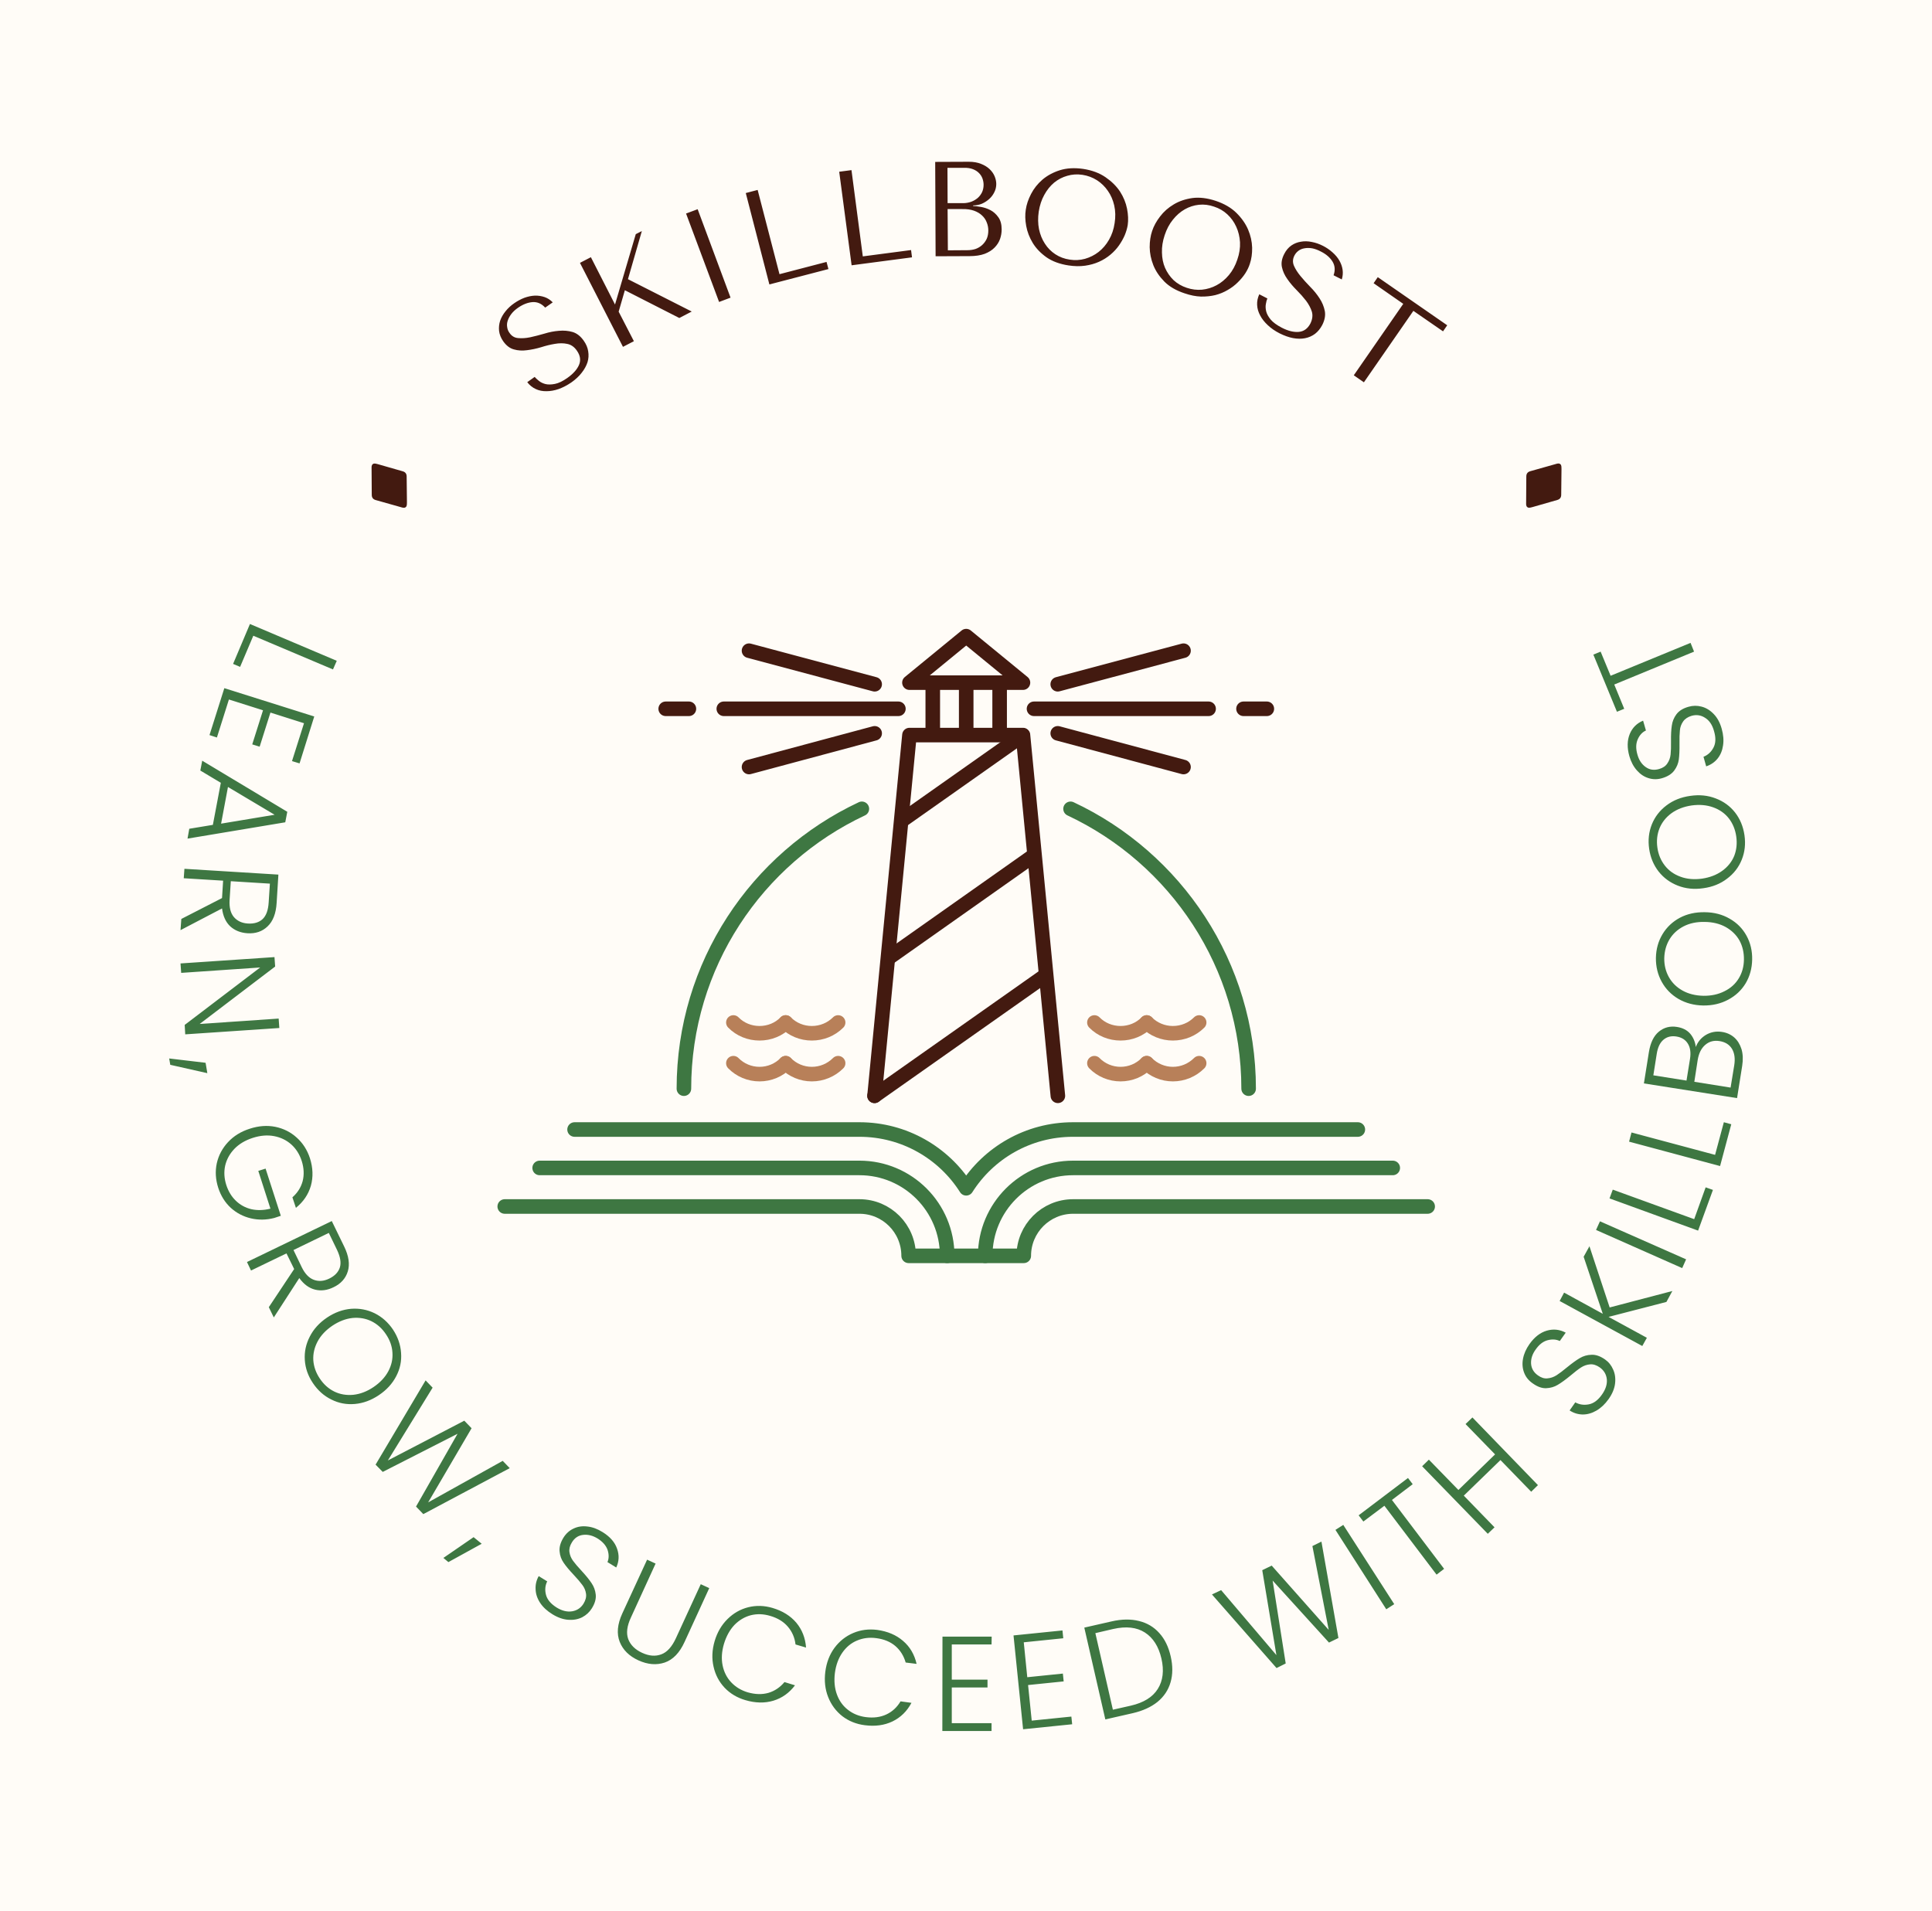 <svg xmlns="http://www.w3.org/2000/svg" version="1.1" xmlns:xlink="http://www.w3.org/1999/xlink" xmlns:svgjs="http://svgjs.dev/svgjs" viewBox="0 0 14.331 14.175"><g transform="matrix(1,0,0,1,3.69,4.665)"><rect width="14.331" height="14.331" x="-3.69" y="-4.743" fill="#fffcf7"></rect><g><path d=" M 0.221 -1.83 Q 0.247 -1.796 0.284 -1.779 Q 0.32 -1.762 0.364 -1.763 Q 0.407 -1.763 0.454 -1.779 Q 0.501 -1.796 0.548 -1.828 Q 0.595 -1.861 0.625 -1.9 Q 0.655 -1.938 0.668 -1.978 Q 0.68 -2.018 0.673 -2.059 Q 0.667 -2.099 0.641 -2.136 Q 0.606 -2.187 0.558 -2.202 Q 0.51 -2.216 0.456 -2.211 Q 0.403 -2.207 0.348 -2.19 Q 0.293 -2.174 0.243 -2.163 Q 0.194 -2.153 0.154 -2.157 Q 0.113 -2.16 0.089 -2.196 Q 0.075 -2.215 0.072 -2.239 Q 0.068 -2.262 0.076 -2.286 Q 0.084 -2.311 0.103 -2.336 Q 0.122 -2.361 0.154 -2.383 Q 0.208 -2.42 0.261 -2.424 Q 0.314 -2.427 0.354 -2.383 L 0.41 -2.422 Q 0.384 -2.449 0.35 -2.461 Q 0.315 -2.473 0.277 -2.472 Q 0.239 -2.47 0.2 -2.456 Q 0.161 -2.441 0.125 -2.416 Q 0.087 -2.39 0.06 -2.356 Q 0.033 -2.323 0.02 -2.286 Q 0.008 -2.249 0.012 -2.21 Q 0.017 -2.17 0.043 -2.133 Q 0.077 -2.085 0.122 -2.073 Q 0.167 -2.06 0.218 -2.067 Q 0.269 -2.073 0.323 -2.089 Q 0.376 -2.106 0.425 -2.114 Q 0.475 -2.123 0.517 -2.114 Q 0.56 -2.106 0.589 -2.064 Q 0.627 -2.01 0.605 -1.958 Q 0.583 -1.907 0.518 -1.861 Q 0.467 -1.825 0.426 -1.817 Q 0.386 -1.809 0.356 -1.816 Q 0.326 -1.824 0.307 -1.84 Q 0.287 -1.856 0.276 -1.869 L 0.221 -1.83 M 0.931 -2.092 L 1.012 -2.134 L 0.899 -2.353 L 0.945 -2.512 L 1.349 -2.306 L 1.441 -2.354 L 0.968 -2.594 L 1.071 -2.951 L 1.026 -2.928 L 0.872 -2.406 L 0.693 -2.757 L 0.612 -2.715 L 0.931 -2.092 M 1.399 -3.081 L 1.644 -2.425 L 1.729 -2.457 L 1.485 -3.113 L 1.399 -3.081 M 2.017 -2.555 L 1.842 -3.233 L 1.93 -3.256 L 2.092 -2.631 L 2.441 -2.722 L 2.455 -2.669 L 2.017 -2.555 M 2.627 -2.697 L 2.535 -3.391 L 2.626 -3.403 L 2.71 -2.763 L 3.068 -2.81 L 3.075 -2.756 L 2.627 -2.697 M 3.25 -2.764 L 3.501 -2.765 Q 3.568 -2.765 3.614 -2.782 Q 3.66 -2.8 3.687 -2.828 Q 3.715 -2.856 3.728 -2.892 Q 3.74 -2.927 3.74 -2.963 Q 3.74 -3.02 3.715 -3.054 Q 3.691 -3.088 3.657 -3.106 Q 3.622 -3.124 3.586 -3.13 Q 3.55 -3.136 3.528 -3.137 L 3.528 -3.141 Q 3.563 -3.141 3.594 -3.154 Q 3.625 -3.168 3.649 -3.19 Q 3.672 -3.211 3.686 -3.24 Q 3.7 -3.268 3.7 -3.3 Q 3.7 -3.328 3.688 -3.357 Q 3.676 -3.386 3.651 -3.41 Q 3.626 -3.434 3.588 -3.449 Q 3.549 -3.465 3.497 -3.465 L 3.247 -3.464 L 3.25 -2.764 M 3.341 -2.808 L 3.339 -3.114 L 3.449 -3.114 Q 3.498 -3.115 3.535 -3.102 Q 3.571 -3.089 3.594 -3.067 Q 3.618 -3.045 3.629 -3.016 Q 3.641 -2.987 3.641 -2.955 Q 3.641 -2.92 3.629 -2.893 Q 3.616 -2.866 3.595 -2.847 Q 3.574 -2.828 3.546 -2.818 Q 3.518 -2.809 3.486 -2.809 L 3.341 -2.808 M 3.339 -3.158 L 3.338 -3.42 L 3.46 -3.42 Q 3.499 -3.421 3.527 -3.41 Q 3.555 -3.399 3.572 -3.381 Q 3.59 -3.363 3.598 -3.34 Q 3.606 -3.317 3.606 -3.294 Q 3.606 -3.265 3.595 -3.24 Q 3.583 -3.215 3.563 -3.197 Q 3.542 -3.179 3.516 -3.169 Q 3.489 -3.159 3.459 -3.158 L 3.339 -3.158 M 3.919 -3.11 Q 3.91 -3.055 3.922 -2.989 Q 3.934 -2.923 3.971 -2.862 Q 4.008 -2.802 4.073 -2.756 Q 4.138 -2.711 4.236 -2.696 Q 4.302 -2.686 4.359 -2.694 Q 4.415 -2.702 4.462 -2.723 Q 4.509 -2.744 4.547 -2.776 Q 4.584 -2.807 4.61 -2.844 Q 4.636 -2.881 4.653 -2.92 Q 4.669 -2.959 4.675 -2.995 Q 4.683 -3.051 4.67 -3.117 Q 4.657 -3.183 4.618 -3.244 Q 4.578 -3.304 4.511 -3.35 Q 4.443 -3.397 4.345 -3.412 Q 4.247 -3.426 4.171 -3.402 Q 4.096 -3.378 4.042 -3.332 Q 3.989 -3.286 3.958 -3.226 Q 3.927 -3.166 3.919 -3.11 M 4.015 -3.095 Q 4.026 -3.165 4.056 -3.219 Q 4.086 -3.274 4.129 -3.31 Q 4.173 -3.346 4.227 -3.361 Q 4.281 -3.377 4.34 -3.368 Q 4.398 -3.359 4.447 -3.328 Q 4.495 -3.297 4.528 -3.249 Q 4.561 -3.202 4.575 -3.141 Q 4.589 -3.079 4.578 -3.01 Q 4.568 -2.941 4.536 -2.886 Q 4.505 -2.832 4.459 -2.796 Q 4.414 -2.761 4.358 -2.745 Q 4.303 -2.73 4.245 -2.739 Q 4.185 -2.748 4.138 -2.779 Q 4.091 -2.81 4.061 -2.857 Q 4.03 -2.904 4.017 -2.965 Q 4.005 -3.026 4.015 -3.095 M 4.856 -2.951 Q 4.838 -2.898 4.838 -2.831 Q 4.839 -2.764 4.865 -2.698 Q 4.891 -2.633 4.947 -2.576 Q 5.003 -2.52 5.097 -2.489 Q 5.161 -2.467 5.218 -2.465 Q 5.275 -2.464 5.325 -2.476 Q 5.375 -2.489 5.417 -2.514 Q 5.459 -2.538 5.491 -2.57 Q 5.524 -2.602 5.547 -2.637 Q 5.57 -2.673 5.581 -2.708 Q 5.599 -2.761 5.598 -2.828 Q 5.596 -2.896 5.568 -2.962 Q 5.539 -3.029 5.481 -3.086 Q 5.423 -3.143 5.328 -3.175 Q 5.234 -3.206 5.156 -3.196 Q 5.077 -3.185 5.017 -3.149 Q 4.956 -3.113 4.915 -3.059 Q 4.874 -3.006 4.856 -2.951 M 4.949 -2.92 Q 4.971 -2.987 5.01 -3.035 Q 5.049 -3.084 5.098 -3.112 Q 5.147 -3.14 5.203 -3.146 Q 5.259 -3.152 5.316 -3.132 Q 5.372 -3.114 5.414 -3.075 Q 5.456 -3.036 5.48 -2.983 Q 5.504 -2.931 5.508 -2.868 Q 5.511 -2.805 5.488 -2.739 Q 5.466 -2.673 5.426 -2.625 Q 5.385 -2.576 5.334 -2.549 Q 5.284 -2.522 5.226 -2.516 Q 5.169 -2.511 5.113 -2.53 Q 5.056 -2.549 5.015 -2.587 Q 4.975 -2.626 4.952 -2.678 Q 4.93 -2.729 4.929 -2.792 Q 4.927 -2.854 4.949 -2.92 M 5.651 -2.482 Q 5.633 -2.443 5.635 -2.403 Q 5.637 -2.362 5.658 -2.324 Q 5.678 -2.286 5.715 -2.252 Q 5.751 -2.218 5.802 -2.192 Q 5.854 -2.166 5.901 -2.157 Q 5.949 -2.148 5.99 -2.156 Q 6.032 -2.164 6.065 -2.189 Q 6.097 -2.214 6.118 -2.254 Q 6.146 -2.309 6.137 -2.358 Q 6.127 -2.408 6.098 -2.452 Q 6.069 -2.497 6.028 -2.538 Q 5.988 -2.579 5.956 -2.618 Q 5.924 -2.657 5.908 -2.694 Q 5.892 -2.732 5.912 -2.77 Q 5.923 -2.791 5.942 -2.805 Q 5.961 -2.819 5.986 -2.823 Q 6.012 -2.828 6.043 -2.823 Q 6.074 -2.817 6.108 -2.799 Q 6.166 -2.77 6.194 -2.725 Q 6.222 -2.679 6.202 -2.623 L 6.263 -2.592 Q 6.274 -2.628 6.269 -2.664 Q 6.264 -2.699 6.245 -2.732 Q 6.226 -2.765 6.194 -2.793 Q 6.163 -2.821 6.124 -2.841 Q 6.083 -2.862 6.041 -2.87 Q 5.998 -2.879 5.96 -2.872 Q 5.921 -2.866 5.889 -2.844 Q 5.856 -2.821 5.836 -2.781 Q 5.809 -2.729 5.819 -2.683 Q 5.829 -2.637 5.859 -2.595 Q 5.888 -2.553 5.928 -2.513 Q 5.967 -2.474 5.998 -2.434 Q 6.028 -2.394 6.041 -2.353 Q 6.053 -2.312 6.03 -2.265 Q 6 -2.208 5.944 -2.203 Q 5.888 -2.198 5.818 -2.234 Q 5.762 -2.263 5.735 -2.295 Q 5.709 -2.327 5.702 -2.356 Q 5.695 -2.386 5.7 -2.411 Q 5.704 -2.436 5.711 -2.451 L 5.651 -2.482 M 6.427 -1.829 L 6.794 -2.359 L 7.014 -2.207 L 7.045 -2.252 L 6.53 -2.609 L 6.499 -2.564 L 6.719 -2.411 L 6.352 -1.881 L 6.427 -1.829" fill="#431a10" fill-rule="nonzero"></path></g><g><path d=" M -1.811 0.051 L -1.909 0.282 L -1.961 0.26 L -1.836 -0.036 L -1.192 0.237 L -1.22 0.301 L -1.811 0.051 M -1.435 0.7 L -1.684 0.621 L -1.764 0.874 L -1.819 0.857 L -1.739 0.604 L -1.992 0.524 L -2.081 0.806 L -2.136 0.788 L -2.026 0.44 L -1.359 0.65 L -1.468 0.998 L -1.524 0.981 L -1.435 0.7 M -2.111 1.454 L -2.052 1.142 L -2.204 1.051 L -2.19 0.978 L -1.559 1.357 L -1.574 1.435 L -2.299 1.556 L -2.286 1.483 L -2.111 1.454 M -2.05 1.445 L -1.653 1.379 L -1.999 1.173 L -2.05 1.445 M -2.345 2.152 L -2.043 1.997 L -2.035 1.868 L -2.327 1.85 L -2.322 1.78 L -1.625 1.823 L -1.638 2.033 Q -1.645 2.15 -1.705 2.207 Q -1.764 2.264 -1.855 2.258 Q -1.931 2.253 -1.982 2.207 Q -2.032 2.16 -2.043 2.074 L -2.351 2.235 L -2.345 2.152 M -1.978 1.872 L -1.987 2.012 Q -1.992 2.094 -1.955 2.138 Q -1.917 2.182 -1.851 2.186 Q -1.782 2.19 -1.742 2.153 Q -1.702 2.115 -1.697 2.029 L -1.688 1.89 L -1.978 1.872 M -2.316 3.008 L -2.32 2.938 L -1.76 2.512 L -2.346 2.552 L -2.351 2.482 L -1.654 2.435 L -1.649 2.505 L -2.209 2.931 L -1.623 2.891 L -1.618 2.961 L -2.316 3.008 M -2.152 3.296 L -2.427 3.234 L -2.435 3.187 L -2.165 3.219 L -2.152 3.296 M -1.521 4.217 Q -1.464 4.167 -1.445 4.097 Q -1.427 4.026 -1.452 3.947 Q -1.476 3.873 -1.529 3.825 Q -1.583 3.777 -1.657 3.763 Q -1.731 3.749 -1.815 3.776 Q -1.899 3.803 -1.952 3.858 Q -2.004 3.913 -2.02 3.983 Q -2.035 4.053 -2.011 4.127 Q -1.988 4.197 -1.94 4.243 Q -1.892 4.289 -1.826 4.305 Q -1.759 4.32 -1.684 4.301 L -1.774 4.021 L -1.72 4.004 L -1.607 4.354 L -1.655 4.37 Q -1.744 4.393 -1.829 4.373 Q -1.914 4.353 -1.978 4.295 Q -2.042 4.236 -2.071 4.147 Q -2.101 4.054 -2.082 3.965 Q -2.062 3.876 -1.999 3.808 Q -1.935 3.739 -1.837 3.708 Q -1.739 3.676 -1.648 3.694 Q -1.556 3.713 -1.489 3.774 Q -1.421 3.835 -1.391 3.927 Q -1.357 4.034 -1.384 4.131 Q -1.412 4.228 -1.495 4.295 L -1.521 4.217 M -1.696 5.032 L -1.508 4.749 L -1.565 4.633 L -1.828 4.76 L -1.858 4.697 L -1.229 4.393 L -1.137 4.582 Q -1.086 4.687 -1.11 4.766 Q -1.134 4.845 -1.216 4.884 Q -1.285 4.918 -1.352 4.902 Q -1.419 4.886 -1.47 4.816 L -1.659 5.108 L -1.696 5.032 M -1.513 4.608 L -1.452 4.735 Q -1.416 4.809 -1.362 4.829 Q -1.308 4.849 -1.248 4.82 Q -1.186 4.79 -1.169 4.737 Q -1.153 4.685 -1.19 4.607 L -1.251 4.481 L -1.513 4.608 M -1.429 5.424 Q -1.435 5.333 -1.392 5.25 Q -1.35 5.167 -1.264 5.109 Q -1.179 5.052 -1.086 5.044 Q -0.993 5.037 -0.911 5.077 Q -0.829 5.118 -0.775 5.198 Q -0.721 5.28 -0.715 5.371 Q -0.708 5.462 -0.751 5.544 Q -0.794 5.627 -0.879 5.684 Q -0.965 5.742 -1.058 5.75 Q -1.151 5.758 -1.232 5.717 Q -1.314 5.677 -1.369 5.595 Q -1.423 5.515 -1.429 5.424 M -1.21 5.658 Q -1.146 5.689 -1.07 5.682 Q -0.993 5.674 -0.92 5.625 Q -0.846 5.575 -0.81 5.508 Q -0.774 5.441 -0.779 5.369 Q -0.783 5.298 -0.827 5.233 Q -0.87 5.168 -0.935 5.136 Q -0.999 5.105 -1.075 5.112 Q -1.15 5.12 -1.224 5.169 Q -1.298 5.219 -1.334 5.286 Q -1.37 5.354 -1.366 5.425 Q -1.361 5.497 -1.318 5.561 Q -1.275 5.626 -1.21 5.658 M 0.091 6.226 L -0.55 6.567 L -0.604 6.511 L -0.296 5.971 L -0.851 6.254 L -0.904 6.2 L -0.533 5.575 L -0.481 5.629 L -0.813 6.169 L -0.246 5.874 L -0.192 5.93 L -0.514 6.48 L 0.039 6.172 L 0.091 6.226 M -0.117 6.787 L -0.364 6.923 L -0.401 6.892 L -0.177 6.738 L -0.117 6.787 M 0.317 7.226 Q 0.285 7.178 0.283 7.125 Q 0.28 7.073 0.306 7.027 L 0.369 7.066 Q 0.346 7.112 0.36 7.166 Q 0.374 7.219 0.439 7.26 Q 0.499 7.297 0.554 7.288 Q 0.608 7.279 0.638 7.232 Q 0.662 7.193 0.657 7.158 Q 0.652 7.122 0.63 7.093 Q 0.608 7.063 0.566 7.018 Q 0.516 6.965 0.491 6.928 Q 0.465 6.891 0.461 6.844 Q 0.456 6.796 0.49 6.741 Q 0.519 6.695 0.565 6.674 Q 0.611 6.652 0.667 6.659 Q 0.723 6.665 0.779 6.7 Q 0.862 6.751 0.887 6.823 Q 0.913 6.895 0.881 6.963 L 0.816 6.923 Q 0.833 6.883 0.817 6.833 Q 0.8 6.784 0.743 6.748 Q 0.689 6.715 0.636 6.721 Q 0.582 6.727 0.552 6.777 Q 0.529 6.814 0.534 6.849 Q 0.539 6.884 0.561 6.914 Q 0.583 6.944 0.625 6.989 Q 0.673 7.041 0.698 7.079 Q 0.724 7.117 0.729 7.164 Q 0.734 7.212 0.7 7.266 Q 0.674 7.308 0.629 7.332 Q 0.583 7.355 0.526 7.351 Q 0.468 7.347 0.408 7.31 Q 0.349 7.274 0.317 7.226 M 1.173 6.934 L 0.99 7.334 Q 0.946 7.428 0.97 7.494 Q 0.995 7.56 1.073 7.596 Q 1.151 7.632 1.216 7.607 Q 1.28 7.583 1.324 7.487 L 1.508 7.087 L 1.571 7.116 L 1.388 7.515 Q 1.333 7.636 1.241 7.668 Q 1.149 7.699 1.046 7.652 Q 0.943 7.605 0.907 7.515 Q 0.871 7.424 0.926 7.304 L 1.11 6.905 L 1.173 6.934 M 1.707 7.345 Q 1.773 7.28 1.86 7.258 Q 1.948 7.236 2.04 7.263 Q 2.152 7.296 2.217 7.373 Q 2.281 7.45 2.289 7.557 L 2.211 7.534 Q 2.202 7.458 2.154 7.402 Q 2.106 7.346 2.023 7.322 Q 1.949 7.3 1.88 7.317 Q 1.811 7.335 1.758 7.389 Q 1.706 7.444 1.68 7.53 Q 1.655 7.615 1.67 7.689 Q 1.685 7.763 1.734 7.815 Q 1.783 7.867 1.856 7.889 Q 1.94 7.913 2.01 7.893 Q 2.08 7.872 2.129 7.813 L 2.207 7.837 Q 2.143 7.922 2.047 7.951 Q 1.951 7.98 1.839 7.947 Q 1.747 7.92 1.685 7.855 Q 1.623 7.789 1.603 7.699 Q 1.582 7.608 1.611 7.509 Q 1.64 7.411 1.707 7.345 M 2.5 7.559 Q 2.556 7.484 2.639 7.449 Q 2.722 7.414 2.817 7.426 Q 2.933 7.442 3.009 7.508 Q 3.085 7.573 3.109 7.678 L 3.028 7.668 Q 3.007 7.594 2.952 7.546 Q 2.896 7.498 2.809 7.487 Q 2.733 7.477 2.667 7.505 Q 2.602 7.532 2.558 7.595 Q 2.515 7.657 2.503 7.745 Q 2.492 7.834 2.518 7.905 Q 2.544 7.976 2.6 8.019 Q 2.656 8.063 2.733 8.073 Q 2.819 8.084 2.885 8.053 Q 2.951 8.022 2.99 7.956 L 3.071 7.967 Q 3.021 8.061 2.93 8.105 Q 2.84 8.148 2.725 8.133 Q 2.63 8.121 2.558 8.066 Q 2.487 8.01 2.453 7.924 Q 2.419 7.838 2.432 7.736 Q 2.445 7.634 2.5 7.559 M 3.37 7.534 L 3.37 7.795 L 3.635 7.795 L 3.635 7.853 L 3.37 7.853 L 3.37 8.118 L 3.665 8.118 L 3.665 8.176 L 3.3 8.176 L 3.301 7.476 L 3.666 7.476 L 3.665 7.534 L 3.37 7.534 M 3.904 7.518 L 3.93 7.777 L 4.194 7.75 L 4.2 7.808 L 3.936 7.835 L 3.963 8.099 L 4.257 8.069 L 4.263 8.126 L 3.899 8.163 L 3.828 7.467 L 4.191 7.43 L 4.197 7.488 L 3.904 7.518 M 4.759 7.36 Q 4.849 7.382 4.909 7.449 Q 4.97 7.516 4.994 7.623 Q 5.018 7.728 4.993 7.814 Q 4.968 7.901 4.896 7.96 Q 4.824 8.018 4.711 8.044 L 4.509 8.09 L 4.353 7.409 L 4.555 7.363 Q 4.668 7.337 4.759 7.36 M 4.898 7.864 Q 4.956 7.772 4.925 7.638 Q 4.894 7.504 4.802 7.445 Q 4.711 7.387 4.568 7.419 L 4.435 7.45 L 4.565 8.018 L 4.698 7.988 Q 4.841 7.955 4.898 7.864 M 6.112 6.771 L 6.238 7.486 L 6.168 7.52 L 5.75 7.06 L 5.847 7.675 L 5.779 7.709 L 5.3 7.163 L 5.368 7.131 L 5.778 7.613 L 5.673 6.983 L 5.743 6.949 L 6.166 7.426 L 6.045 6.804 L 6.112 6.771 M 6.274 6.647 L 6.652 7.235 L 6.593 7.273 L 6.216 6.684 L 6.274 6.647 M 6.754 6.299 L 6.789 6.345 L 6.635 6.462 L 7.022 6.973 L 6.966 7.016 L 6.579 6.505 L 6.423 6.622 L 6.388 6.576 L 6.754 6.299 M 7.232 5.85 L 7.718 6.352 L 7.668 6.401 L 7.44 6.166 L 7.168 6.43 L 7.396 6.665 L 7.346 6.713 L 6.859 6.212 L 6.909 6.163 L 7.128 6.388 L 7.4 6.124 L 7.181 5.899 L 7.232 5.85 M 8.152 5.799 Q 8.102 5.828 8.05 5.828 Q 7.997 5.827 7.953 5.798 L 7.995 5.738 Q 8.04 5.763 8.094 5.753 Q 8.149 5.743 8.193 5.68 Q 8.234 5.622 8.229 5.567 Q 8.223 5.512 8.177 5.479 Q 8.14 5.453 8.105 5.456 Q 8.069 5.459 8.038 5.479 Q 8.007 5.499 7.96 5.539 Q 7.904 5.585 7.865 5.608 Q 7.827 5.631 7.779 5.633 Q 7.732 5.635 7.679 5.597 Q 7.634 5.566 7.616 5.519 Q 7.597 5.471 7.607 5.416 Q 7.617 5.36 7.655 5.306 Q 7.711 5.227 7.784 5.206 Q 7.857 5.185 7.924 5.221 L 7.88 5.283 Q 7.841 5.264 7.79 5.277 Q 7.74 5.29 7.701 5.346 Q 7.664 5.397 7.667 5.451 Q 7.671 5.505 7.718 5.538 Q 7.754 5.564 7.789 5.56 Q 7.824 5.557 7.856 5.537 Q 7.887 5.517 7.934 5.478 Q 7.989 5.433 8.028 5.41 Q 8.068 5.386 8.116 5.385 Q 8.163 5.383 8.216 5.42 Q 8.256 5.448 8.276 5.495 Q 8.297 5.541 8.29 5.599 Q 8.283 5.656 8.242 5.714 Q 8.202 5.77 8.152 5.799 M 8.671 4.993 L 8.242 5.104 L 8.526 5.259 L 8.492 5.32 L 7.879 4.986 L 7.912 4.924 L 8.199 5.081 L 8.057 4.658 L 8.1 4.58 L 8.25 5.034 L 8.715 4.912 L 8.671 4.993 M 8.178 4.395 L 8.817 4.677 L 8.788 4.742 L 8.149 4.459 L 8.178 4.395 M 8.877 4.379 L 8.962 4.143 L 9.016 4.162 L 8.906 4.464 L 8.249 4.225 L 8.273 4.16 L 8.877 4.379 M 9.032 3.902 L 9.097 3.66 L 9.152 3.675 L 9.069 3.985 L 8.394 3.804 L 8.412 3.736 L 9.032 3.902 M 8.964 3.012 Q 9.019 2.98 9.083 2.99 Q 9.136 2.998 9.174 3.031 Q 9.211 3.064 9.228 3.118 Q 9.244 3.172 9.233 3.242 L 9.195 3.481 L 8.504 3.372 L 8.541 3.14 Q 8.558 3.035 8.615 2.988 Q 8.672 2.941 8.749 2.953 Q 8.813 2.963 8.848 3.004 Q 8.882 3.045 8.889 3.102 Q 8.91 3.045 8.964 3.012 M 8.82 3.351 L 8.846 3.19 Q 8.857 3.12 8.83 3.077 Q 8.803 3.033 8.745 3.024 Q 8.688 3.015 8.649 3.048 Q 8.61 3.081 8.599 3.154 L 8.574 3.312 L 8.82 3.351 M 9.157 3.115 Q 9.128 3.068 9.065 3.058 Q 9.003 3.048 8.959 3.086 Q 8.915 3.124 8.903 3.198 L 8.878 3.36 L 9.147 3.403 L 9.174 3.238 Q 9.186 3.163 9.157 3.115 M 9.259 2.629 Q 9.212 2.707 9.129 2.751 Q 9.047 2.795 8.944 2.794 Q 8.841 2.792 8.76 2.745 Q 8.68 2.698 8.636 2.618 Q 8.592 2.538 8.593 2.441 Q 8.595 2.343 8.642 2.265 Q 8.689 2.187 8.771 2.143 Q 8.853 2.1 8.956 2.102 Q 9.059 2.103 9.14 2.15 Q 9.221 2.196 9.265 2.276 Q 9.309 2.356 9.307 2.454 Q 9.305 2.551 9.259 2.629 M 9.213 2.312 Q 9.178 2.25 9.111 2.212 Q 9.044 2.175 8.955 2.174 Q 8.866 2.172 8.798 2.207 Q 8.731 2.242 8.694 2.303 Q 8.657 2.365 8.655 2.443 Q 8.654 2.52 8.689 2.583 Q 8.724 2.646 8.79 2.683 Q 8.856 2.72 8.945 2.722 Q 9.034 2.723 9.102 2.688 Q 9.171 2.654 9.208 2.592 Q 9.245 2.531 9.246 2.453 Q 9.247 2.375 9.213 2.312 M 9.23 1.712 Q 9.196 1.797 9.121 1.853 Q 9.047 1.91 8.945 1.924 Q 8.843 1.939 8.756 1.905 Q 8.669 1.871 8.613 1.8 Q 8.557 1.728 8.543 1.632 Q 8.529 1.535 8.563 1.45 Q 8.597 1.366 8.671 1.31 Q 8.746 1.253 8.848 1.239 Q 8.95 1.224 9.037 1.258 Q 9.124 1.291 9.18 1.362 Q 9.236 1.434 9.25 1.531 Q 9.264 1.627 9.23 1.712 M 9.134 1.406 Q 9.09 1.35 9.018 1.324 Q 8.946 1.298 8.858 1.31 Q 8.77 1.323 8.708 1.368 Q 8.647 1.413 8.62 1.479 Q 8.593 1.546 8.604 1.623 Q 8.615 1.7 8.66 1.757 Q 8.704 1.813 8.776 1.839 Q 8.847 1.865 8.935 1.853 Q 9.023 1.84 9.085 1.795 Q 9.147 1.75 9.174 1.684 Q 9.2 1.617 9.189 1.54 Q 9.178 1.463 9.134 1.406 M 9.091 0.865 Q 9.083 0.922 9.05 0.963 Q 9.017 1.003 8.966 1.02 L 8.946 0.949 Q 8.994 0.93 9.02 0.881 Q 9.046 0.832 9.024 0.758 Q 9.005 0.689 8.958 0.66 Q 8.912 0.63 8.858 0.645 Q 8.815 0.658 8.795 0.687 Q 8.774 0.717 8.771 0.753 Q 8.767 0.79 8.768 0.852 Q 8.769 0.924 8.763 0.969 Q 8.757 1.013 8.729 1.051 Q 8.7 1.09 8.638 1.108 Q 8.586 1.123 8.537 1.107 Q 8.489 1.092 8.452 1.05 Q 8.414 1.007 8.396 0.944 Q 8.37 0.851 8.399 0.78 Q 8.428 0.71 8.498 0.681 L 8.519 0.754 Q 8.479 0.772 8.458 0.82 Q 8.437 0.868 8.456 0.933 Q 8.473 0.994 8.517 1.025 Q 8.56 1.056 8.616 1.04 Q 8.659 1.028 8.678 0.998 Q 8.698 0.969 8.702 0.932 Q 8.706 0.895 8.705 0.834 Q 8.704 0.763 8.711 0.718 Q 8.717 0.672 8.745 0.634 Q 8.774 0.595 8.835 0.578 Q 8.883 0.564 8.932 0.577 Q 8.982 0.59 9.022 0.632 Q 9.062 0.673 9.081 0.741 Q 9.1 0.808 9.091 0.865 M 8.129 0.191 L 8.183 0.169 L 8.257 0.348 L 8.85 0.104 L 8.876 0.169 L 8.284 0.413 L 8.358 0.593 L 8.304 0.615 L 8.129 0.191" fill="#3e7742" fill-rule="nonzero"></path></g><g clip-path="url(#SvgjsClipPath1004)"><g clip-path="url(#ae1617ce7-16e0-41a6-abaa-22d4db221ba9adcd53eb-4e28-4f53-926e-fb5999c177be)"><path d=" M 2.138 3.222 C 2.087 3.274 2.017 3.303 1.944 3.303 C 1.871 3.303 1.801 3.274 1.75 3.222" fill="none" transform="matrix(1,0,0,1,0,0)" fill-rule="nonzero" stroke-dasharray="none" stroke-miterlimit="10" stroke-linejoin="round" stroke-linecap="round" stroke-width="0.108" stroke="#b88059"></path></g><g clip-path="url(#ae1617ce7-16e0-41a6-abaa-22d4db221ba9adcd53eb-4e28-4f53-926e-fb5999c177be)"><path d=" M 2.527 3.222 C 2.475 3.274 2.405 3.303 2.332 3.303 C 2.259 3.303 2.19 3.274 2.138 3.222" fill="none" transform="matrix(1,0,0,1,0,0)" fill-rule="nonzero" stroke-dasharray="none" stroke-miterlimit="10" stroke-linejoin="round" stroke-linecap="round" stroke-width="0.108" stroke="#b88059"></path></g><g clip-path="url(#ae1617ce7-16e0-41a6-abaa-22d4db221ba9adcd53eb-4e28-4f53-926e-fb5999c177be)"><path d=" M 2.138 2.92 C 2.087 2.972 2.017 3 1.944 3 C 1.871 3 1.801 2.972 1.75 2.92" fill="none" transform="matrix(1,0,0,1,0,0)" fill-rule="nonzero" stroke-dasharray="none" stroke-miterlimit="10" stroke-linejoin="round" stroke-linecap="round" stroke-width="0.108" stroke="#b88059"></path></g><g clip-path="url(#ae1617ce7-16e0-41a6-abaa-22d4db221ba9adcd53eb-4e28-4f53-926e-fb5999c177be)"><path d=" M 2.527 2.92 C 2.475 2.972 2.405 3 2.332 3 C 2.259 3 2.19 2.972 2.138 2.92" fill="none" transform="matrix(1,0,0,1,0,0)" fill-rule="nonzero" stroke-dasharray="none" stroke-miterlimit="10" stroke-linejoin="round" stroke-linecap="round" stroke-width="0.108" stroke="#b88059"></path></g><g clip-path="url(#SvgjsClipPath1000adcd53eb-4e28-4f53-926e-fb5999c177be)"><path d=" M 3.229 0.442 L 3.229 0.745" fill="none" transform="matrix(1,0,0,1,0,0)" fill-rule="nonzero" stroke-dasharray="none" stroke-miterlimit="10" stroke-linejoin="round" stroke-linecap="round" stroke-width="0.108" stroke="#431a10"></path></g><g clip-path="url(#SvgjsClipPath1000adcd53eb-4e28-4f53-926e-fb5999c177be)"><path d=" M 3.725 0.442 L 3.725 0.745" fill="none" transform="matrix(1,0,0,1,0,0)" fill-rule="nonzero" stroke-dasharray="none" stroke-miterlimit="10" stroke-linejoin="round" stroke-linecap="round" stroke-width="0.108" stroke="#431a10"></path></g><g clip-path="url(#SvgjsClipPath1000adcd53eb-4e28-4f53-926e-fb5999c177be)"><path d=" M 3.477 0.442 L 3.477 0.745" fill="none" transform="matrix(1,0,0,1,0,0)" fill-rule="nonzero" stroke-dasharray="none" stroke-miterlimit="10" stroke-linejoin="round" stroke-linecap="round" stroke-width="0.108" stroke="#431a10"></path></g><g clip-path="url(#SvgjsClipPath1000adcd53eb-4e28-4f53-926e-fb5999c177be)"><path d=" M 3.896 0.79 L 3.001 1.421" fill="none" transform="matrix(1,0,0,1,0,0)" fill-rule="nonzero" stroke-dasharray="none" stroke-miterlimit="10" stroke-linejoin="round" stroke-linecap="round" stroke-width="0.108" stroke="#431a10"></path></g><g clip-path="url(#SvgjsClipPath1000adcd53eb-4e28-4f53-926e-fb5999c177be)"><path d=" M 3.958 1.696 L 2.902 2.441" fill="none" transform="matrix(1,0,0,1,0,0)" fill-rule="nonzero" stroke-dasharray="none" stroke-miterlimit="10" stroke-linejoin="round" stroke-linecap="round" stroke-width="0.108" stroke="#431a10"></path></g><g clip-path="url(#SvgjsClipPath1000adcd53eb-4e28-4f53-926e-fb5999c177be)"><path d=" M 4.056 2.577 L 2.797 3.464" fill="none" transform="matrix(1,0,0,1,0,0)" fill-rule="nonzero" stroke-dasharray="none" stroke-miterlimit="10" stroke-linejoin="round" stroke-linecap="round" stroke-width="0.108" stroke="#431a10"></path></g><g clip-path="url(#be1617ce7-16e0-41a6-abaa-22d4db221ba9adcd53eb-4e28-4f53-926e-fb5999c177be)"><path d=" M 4.816 3.222 C 4.868 3.274 4.938 3.303 5.01 3.303 C 5.083 3.303 5.153 3.274 5.205 3.222" fill="none" transform="matrix(1,0,0,1,0,0)" fill-rule="nonzero" stroke-dasharray="none" stroke-miterlimit="10" stroke-linejoin="round" stroke-linecap="round" stroke-width="0.108" stroke="#b88059"></path></g><g clip-path="url(#be1617ce7-16e0-41a6-abaa-22d4db221ba9adcd53eb-4e28-4f53-926e-fb5999c177be)"><path d=" M 4.428 3.222 C 4.479 3.274 4.549 3.303 4.622 3.303 C 4.695 3.303 4.765 3.274 4.816 3.222" fill="none" transform="matrix(1,0,0,1,0,0)" fill-rule="nonzero" stroke-dasharray="none" stroke-miterlimit="10" stroke-linejoin="round" stroke-linecap="round" stroke-width="0.108" stroke="#b88059"></path></g><g clip-path="url(#be1617ce7-16e0-41a6-abaa-22d4db221ba9adcd53eb-4e28-4f53-926e-fb5999c177be)"><path d=" M 4.816 2.92 C 4.868 2.972 4.938 3 5.01 3 C 5.083 3 5.153 2.972 5.205 2.92" fill="none" transform="matrix(1,0,0,1,0,0)" fill-rule="nonzero" stroke-dasharray="none" stroke-miterlimit="10" stroke-linejoin="round" stroke-linecap="round" stroke-width="0.108" stroke="#b88059"></path></g><g clip-path="url(#be1617ce7-16e0-41a6-abaa-22d4db221ba9adcd53eb-4e28-4f53-926e-fb5999c177be)"><path d=" M 4.428 2.92 C 4.479 2.972 4.549 3 4.622 3 C 4.695 3 4.765 2.972 4.816 2.92" fill="none" transform="matrix(1,0,0,1,0,0)" fill-rule="nonzero" stroke-dasharray="none" stroke-miterlimit="10" stroke-linejoin="round" stroke-linecap="round" stroke-width="0.108" stroke="#b88059"></path></g><g clip-path="url(#SvgjsClipPath1000adcd53eb-4e28-4f53-926e-fb5999c177be)"><path d=" M 2.797 3.464 L 3.056 0.788 L 3.898 0.788 L 4.157 3.464" fill="none" transform="matrix(1,0,0,1,0,0)" fill-rule="nonzero" stroke-dasharray="none" stroke-miterlimit="10" stroke-linejoin="round" stroke-linecap="round" stroke-width="0.108" stroke="#431a10"></path></g><g clip-path="url(#ce1617ce7-16e0-41a6-abaa-22d4db221ba9adcd53eb-4e28-4f53-926e-fb5999c177be)"><path d=" M 3.898 0.399 L 3.056 0.399 L 3.477 0.054 Z" fill="none" transform="matrix(1,0,0,1,0,0)" fill-rule="nonzero" stroke-dasharray="none" stroke-miterlimit="10" stroke-linejoin="round" stroke-linecap="round" stroke-width="0.108" stroke="#431a10"></path></g><g clip-path="url(#ce1617ce7-16e0-41a6-abaa-22d4db221ba9adcd53eb-4e28-4f53-926e-fb5999c177be)"><path d=" M 1.383 3.411 C 1.383 2.493 1.923 1.701 2.703 1.335" fill="none" transform="matrix(1,0,0,1,0,0)" fill-rule="nonzero" stroke-dasharray="none" stroke-miterlimit="10" stroke-linejoin="round" stroke-linecap="round" stroke-width="0.108" stroke="#3e7742"></path></g><g clip-path="url(#ce1617ce7-16e0-41a6-abaa-22d4db221ba9adcd53eb-4e28-4f53-926e-fb5999c177be)"><path d=" M 4.251 1.335 C 5.031 1.701 5.572 2.493 5.572 3.411" fill="none" transform="matrix(1,0,0,1,0,0)" fill-rule="nonzero" stroke-dasharray="none" stroke-miterlimit="10" stroke-linejoin="round" stroke-linecap="round" stroke-width="0.108" stroke="#3e7742"></path></g><g clip-path="url(#SvgjsClipPath1000adcd53eb-4e28-4f53-926e-fb5999c177be)"><path d=" M 5.275 0.593 L 3.98 0.593" fill="none" transform="matrix(1,0,0,1,0,0)" fill-rule="nonzero" stroke-dasharray="none" stroke-miterlimit="10" stroke-linejoin="round" stroke-linecap="round" stroke-width="0.108" stroke="#431a10"></path></g><g clip-path="url(#SvgjsClipPath1000adcd53eb-4e28-4f53-926e-fb5999c177be)"><path d=" M 5.534 0.593 L 5.707 0.593" fill="none" transform="matrix(1,0,0,1,0,0)" fill-rule="nonzero" stroke-dasharray="none" stroke-miterlimit="10" stroke-linejoin="round" stroke-linecap="round" stroke-width="0.108" stroke="#431a10"></path></g><g clip-path="url(#SvgjsClipPath1000adcd53eb-4e28-4f53-926e-fb5999c177be)"><path d=" M 5.966 0.593 Z" fill="none" transform="matrix(1,0,0,1,0,0)" fill-rule="nonzero" stroke-dasharray="none" stroke-miterlimit="10" stroke-linejoin="round" stroke-linecap="round" stroke-width="0.108" stroke="#431a10"></path></g><g clip-path="url(#SvgjsClipPath1000adcd53eb-4e28-4f53-926e-fb5999c177be)"><path d=" M 2.974 0.593 L 1.679 0.593" fill="none" transform="matrix(1,0,0,1,0,0)" fill-rule="nonzero" stroke-dasharray="none" stroke-miterlimit="10" stroke-linejoin="round" stroke-linecap="round" stroke-width="0.108" stroke="#431a10"></path></g><g clip-path="url(#SvgjsClipPath1000adcd53eb-4e28-4f53-926e-fb5999c177be)"><path d=" M 1.248 0.593 L 1.42 0.593" fill="none" transform="matrix(1,0,0,1,0,0)" fill-rule="nonzero" stroke-dasharray="none" stroke-miterlimit="10" stroke-linejoin="round" stroke-linecap="round" stroke-width="0.108" stroke="#431a10"></path></g><g clip-path="url(#SvgjsClipPath1000adcd53eb-4e28-4f53-926e-fb5999c177be)"><path d=" M 0.989 0.593 Z" fill="none" transform="matrix(1,0,0,1,0,0)" fill-rule="nonzero" stroke-dasharray="none" stroke-miterlimit="10" stroke-linejoin="round" stroke-linecap="round" stroke-width="0.108" stroke="#431a10"></path></g><g clip-path="url(#de1617ce7-16e0-41a6-abaa-22d4db221ba9adcd53eb-4e28-4f53-926e-fb5999c177be)"><path d=" M 1.866 0.162 L 2.798 0.411" fill="none" transform="matrix(1,0,0,1,0,0)" fill-rule="nonzero" stroke-dasharray="none" stroke-miterlimit="10" stroke-linejoin="round" stroke-linecap="round" stroke-width="0.108" stroke="#431a10"></path></g><g clip-path="url(#SvgjsClipPath1000adcd53eb-4e28-4f53-926e-fb5999c177be)"><path d=" M 2.798 0.775 L 1.866 1.025" fill="none" transform="matrix(1,0,0,1,0,0)" fill-rule="nonzero" stroke-dasharray="none" stroke-miterlimit="10" stroke-linejoin="round" stroke-linecap="round" stroke-width="0.108" stroke="#431a10"></path></g><g clip-path="url(#ee1617ce7-16e0-41a6-abaa-22d4db221ba9adcd53eb-4e28-4f53-926e-fb5999c177be)"><path d=" M 5.089 0.162 L 4.156 0.411" fill="none" transform="matrix(1,0,0,1,0,0)" fill-rule="nonzero" stroke-dasharray="none" stroke-miterlimit="10" stroke-linejoin="round" stroke-linecap="round" stroke-width="0.108" stroke="#431a10"></path></g><g clip-path="url(#SvgjsClipPath1000adcd53eb-4e28-4f53-926e-fb5999c177be)"><path d=" M 4.156 0.775 L 5.089 1.025" fill="none" transform="matrix(1,0,0,1,0,0)" fill-rule="nonzero" stroke-dasharray="none" stroke-miterlimit="10" stroke-linejoin="round" stroke-linecap="round" stroke-width="0.108" stroke="#431a10"></path></g><g clip-path="url(#fe1617ce7-16e0-41a6-abaa-22d4db221ba9adcd53eb-4e28-4f53-926e-fb5999c177be)"><path d=" M 6.382 3.714 L 4.269 3.714 C 3.936 3.714 3.643 3.888 3.477 4.15 C 3.311 3.888 3.018 3.714 2.685 3.714 L 0.572 3.714" fill="none" transform="matrix(1,0,0,1,0,0)" fill-rule="nonzero" stroke-dasharray="none" stroke-miterlimit="10" stroke-linejoin="round" stroke-linecap="round" stroke-width="0.108" stroke="#3e7742"></path></g><g clip-path="url(#fe1617ce7-16e0-41a6-abaa-22d4db221ba9adcd53eb-4e28-4f53-926e-fb5999c177be)"><path d=" M 3.618 4.651 C 3.618 4.291 3.91 3.999 4.27 3.999 L 6.641 3.999" fill="none" transform="matrix(1,0,0,1,0,0)" fill-rule="nonzero" stroke-dasharray="none" stroke-miterlimit="10" stroke-linejoin="round" stroke-linecap="round" stroke-width="0.108" stroke="#3e7742"></path></g><g clip-path="url(#fe1617ce7-16e0-41a6-abaa-22d4db221ba9adcd53eb-4e28-4f53-926e-fb5999c177be)"><path d=" M 3.336 4.651 C 3.336 4.291 3.045 3.999 2.685 3.999 L 0.313 3.999" fill="none" transform="matrix(1,0,0,1,0,0)" fill-rule="nonzero" stroke-dasharray="none" stroke-miterlimit="10" stroke-linejoin="round" stroke-linecap="round" stroke-width="0.108" stroke="#3e7742"></path></g><g clip-path="url(#fe1617ce7-16e0-41a6-abaa-22d4db221ba9adcd53eb-4e28-4f53-926e-fb5999c177be)"><path d=" M 0.054 4.285 L 2.685 4.285 C 2.887 4.285 3.05 4.449 3.05 4.651 L 3.904 4.651 C 3.904 4.449 4.068 4.285 4.27 4.285 L 6.9 4.285" fill="none" transform="matrix(1,0,0,1,0,0)" fill-rule="nonzero" stroke-dasharray="none" stroke-miterlimit="10" stroke-linejoin="round" stroke-linecap="round" stroke-width="0.108" stroke="#3e7742"></path></g></g><g transform="matrix(0.795,-0.606,0.606,0.795,0.479,-0.702)"><g clip-path="url(#SvgjsClipPath1005)"><path d=" M -0.801 -0.863 C -0.789 -0.863 -0.783 -0.872 -0.771 -0.887 L -0.657 -1.04 C -0.651 -1.048 -0.648 -1.056 -0.648 -1.064 C -0.648 -1.072 -0.651 -1.08 -0.657 -1.088 L -0.771 -1.241 C -0.783 -1.256 -0.789 -1.265 -0.801 -1.265 C -0.814 -1.265 -0.82 -1.256 -0.831 -1.241 L -0.946 -1.088 C -0.952 -1.08 -0.955 -1.072 -0.955 -1.064 C -0.955 -1.056 -0.952 -1.048 -0.946 -1.04 L -0.831 -0.887 C -0.82 -0.872 -0.814 -0.863 -0.801 -0.863 Z" fill="#431a10" transform="matrix(1,0,0,1,0,0)" fill-rule="nonzero"></path></g></g><g transform="matrix(-0.795,-0.606,-0.606,0.795,13.282,4.483)"><g clip-path="url(#SvgjsClipPath1006)"><path d=" M 7.755 -0.863 C 7.768 -0.863 7.774 -0.872 7.785 -0.887 L 7.9 -1.04 C 7.906 -1.048 7.909 -1.056 7.909 -1.064 C 7.909 -1.072 7.906 -1.08 7.9 -1.088 L 7.785 -1.241 C 7.774 -1.256 7.768 -1.265 7.755 -1.265 C 7.743 -1.265 7.737 -1.256 7.725 -1.241 L 7.611 -1.088 C 7.605 -1.08 7.602 -1.072 7.602 -1.064 C 7.602 -1.056 7.605 -1.048 7.611 -1.04 L 7.725 -0.887 C 7.737 -0.872 7.743 -0.863 7.755 -0.863 Z" fill="#431a10" transform="matrix(1,0,0,1,0,0)" fill-rule="nonzero"></path></g></g></g><defs><clipPath id="SvgjsClipPath1004"><path d=" M 0 0 h 6.954 v 4.705 h -6.954 Z"></path></clipPath><clipPath id="ae1617ce7-16e0-41a6-abaa-22d4db221ba9adcd53eb-4e28-4f53-926e-fb5999c177be"><path d=" M -0 4.705 L 6.954 4.705 L 6.954 0 L -0 0 Z"></path></clipPath><clipPath id="SvgjsClipPath1000adcd53eb-4e28-4f53-926e-fb5999c177be"><path d=" M 0 0 L 6.954 0 L 6.954 4.705 L 0 4.705 Z"></path></clipPath><clipPath id="be1617ce7-16e0-41a6-abaa-22d4db221ba9adcd53eb-4e28-4f53-926e-fb5999c177be"><path d=" M -0 4.705 L 6.954 4.705 L 6.954 0 L -0 0 Z"></path></clipPath><clipPath id="ce1617ce7-16e0-41a6-abaa-22d4db221ba9adcd53eb-4e28-4f53-926e-fb5999c177be"><path d=" M -0 4.705 L 6.954 4.705 L 6.954 0 L -0 0 Z"></path></clipPath><clipPath id="de1617ce7-16e0-41a6-abaa-22d4db221ba9adcd53eb-4e28-4f53-926e-fb5999c177be"><path d=" M -0 4.705 L 6.954 4.705 L 6.954 0 L -0 0 Z"></path></clipPath><clipPath id="ee1617ce7-16e0-41a6-abaa-22d4db221ba9adcd53eb-4e28-4f53-926e-fb5999c177be"><path d=" M -0 4.705 L 6.954 4.705 L 6.954 0 L -0 0 Z"></path></clipPath><clipPath id="fe1617ce7-16e0-41a6-abaa-22d4db221ba9adcd53eb-4e28-4f53-926e-fb5999c177be"><path d=" M -0 4.705 L 6.954 4.705 L 6.954 0 L -0 0 Z"></path></clipPath><clipPath id="SvgjsClipPath1005"><path d=" M -1.109 -1.38 h 0.617 v 0.639 h -0.617 Z"></path></clipPath><clipPath id="SvgjsClipPath1006"><path d=" M 7.447 -1.38 h 0.617 v 0.639 h -0.617 Z"></path></clipPath></defs></svg>